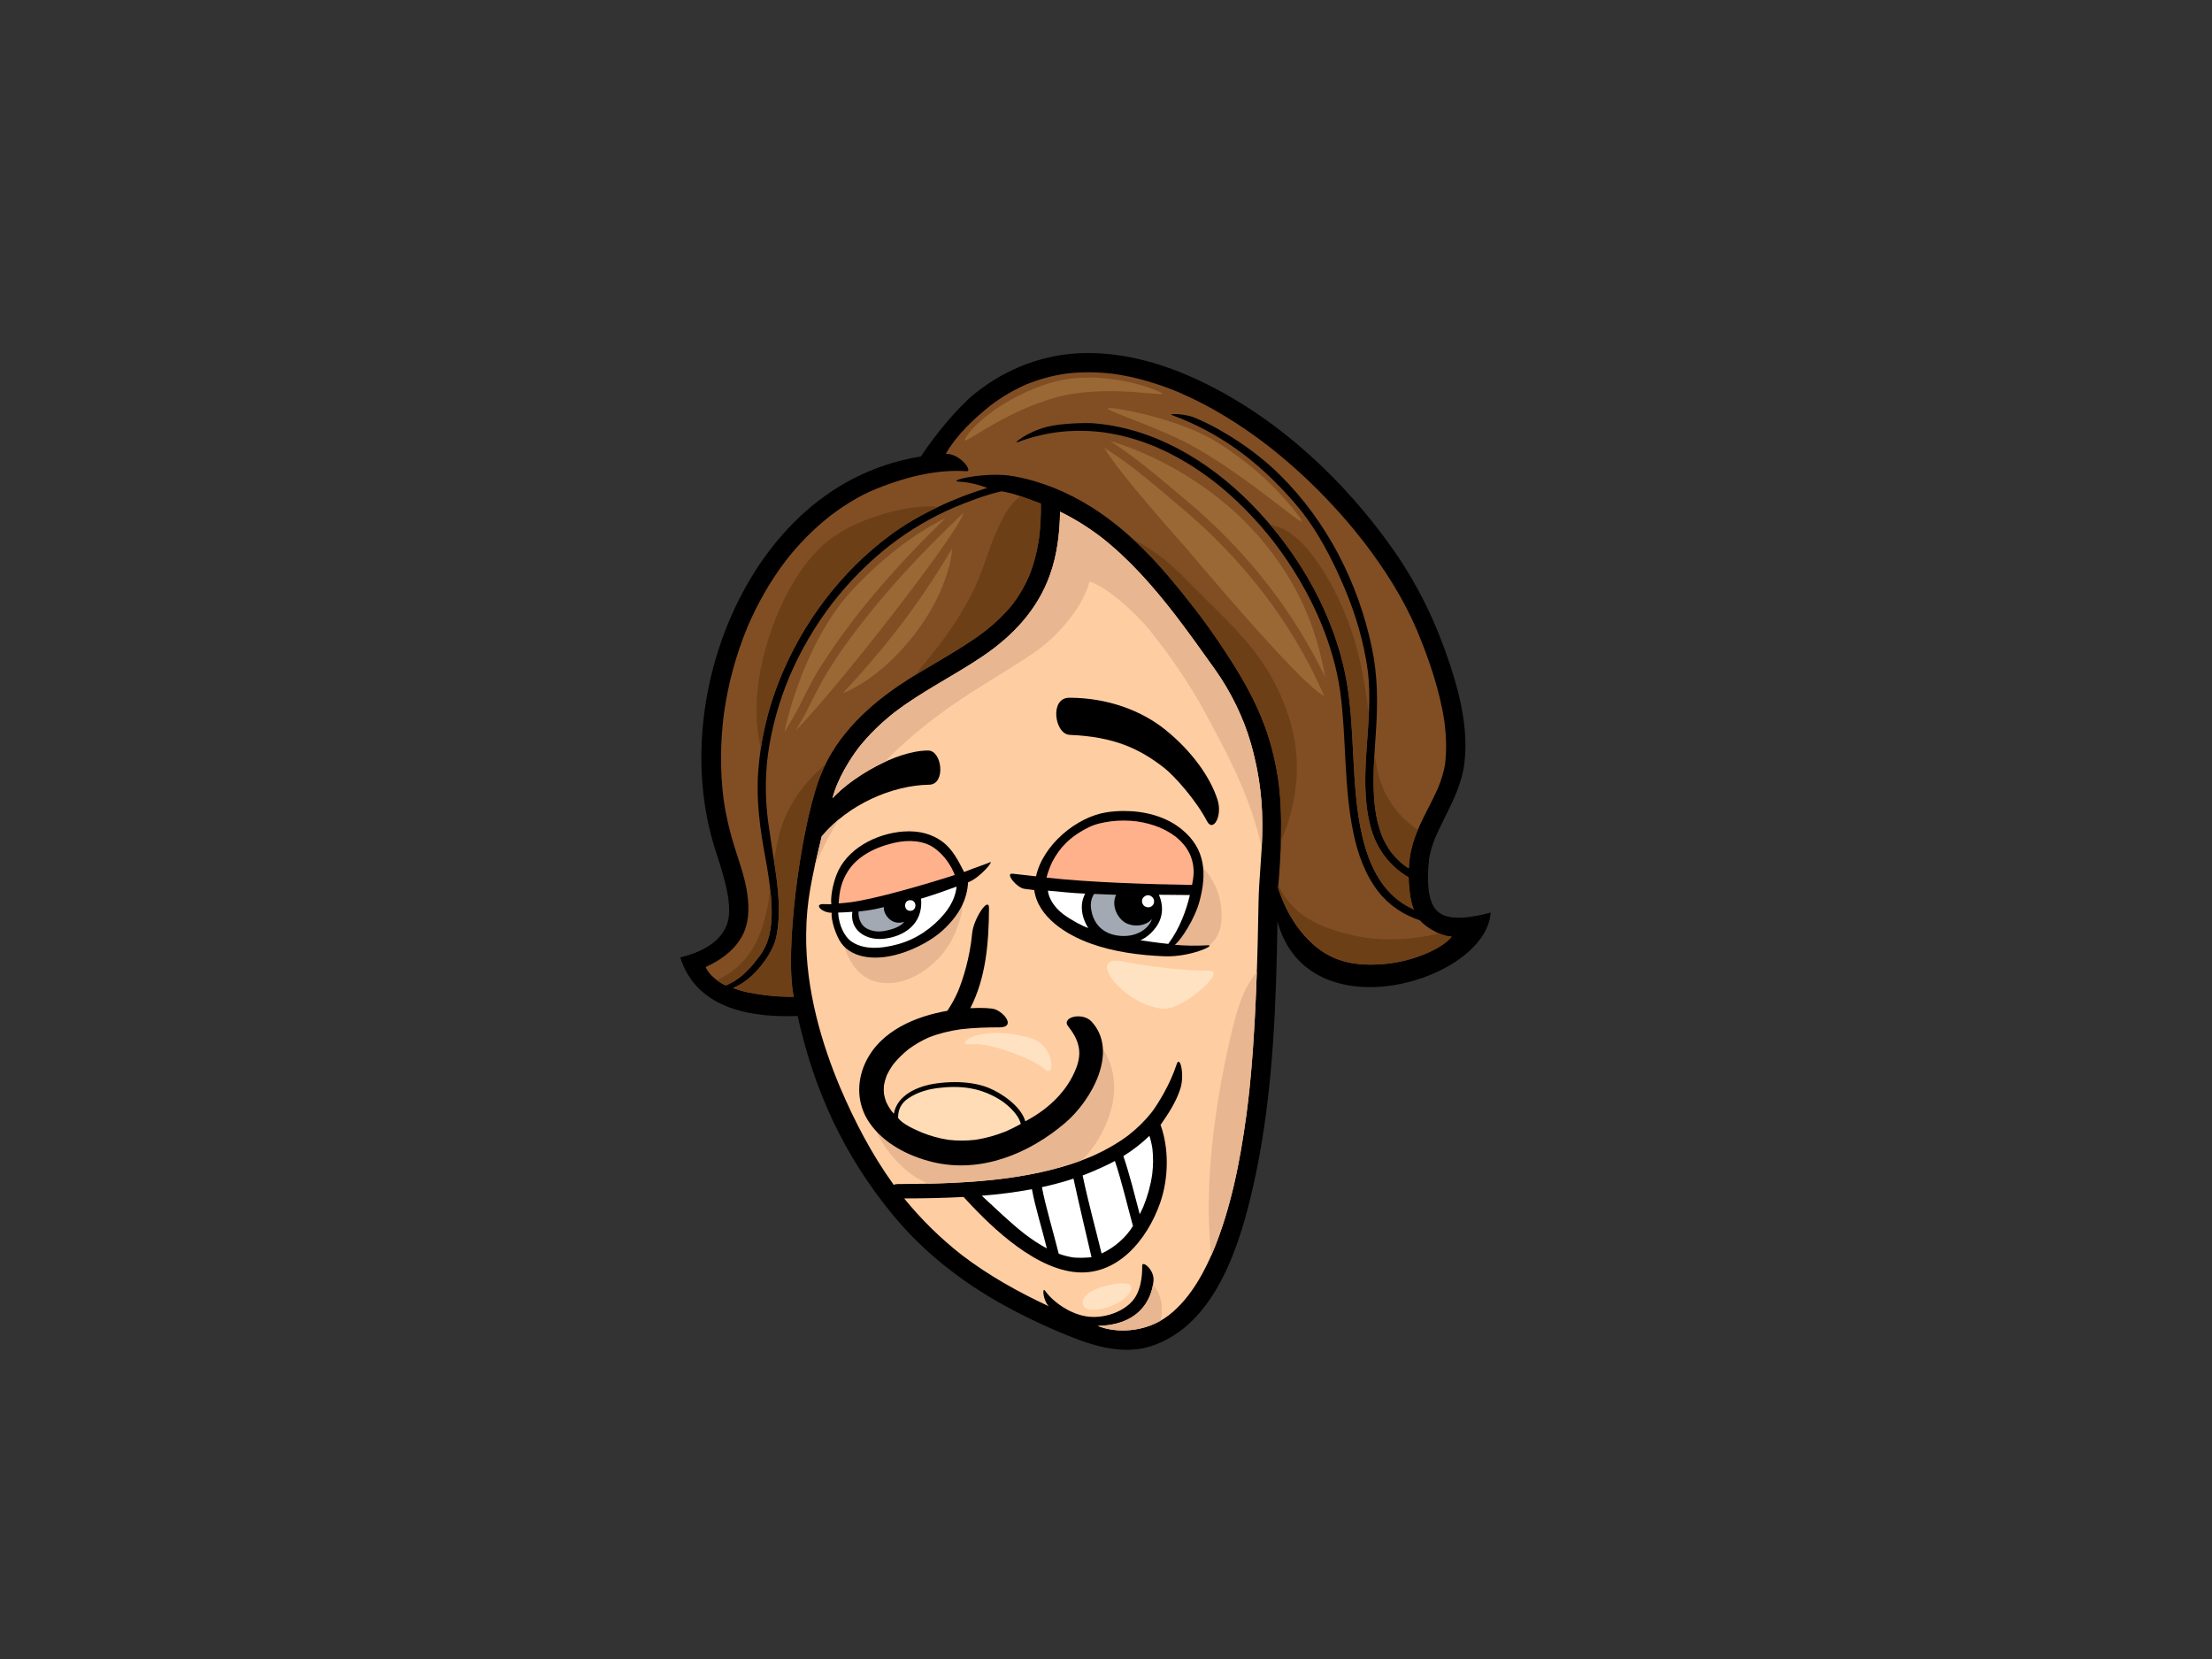 <?xml version="1.0" encoding="utf-8"?>
<!-- Generator: Adobe Illustrator 17.0.0, SVG Export Plug-In . SVG Version: 6.00 Build 0)  -->
<!DOCTYPE svg PUBLIC "-//W3C//DTD SVG 1.1//EN" "http://www.w3.org/Graphics/SVG/1.1/DTD/svg11.dtd">
<svg version="1.1" id="Layer_1" xmlns="http://www.w3.org/2000/svg" xmlns:xlink="http://www.w3.org/1999/xlink" x="0px" y="0px"
	 width="800px" height="600px" viewBox="0 0 800 600" enable-background="new 0 0 800 600" xml:space="preserve">
<rect x="0" y="0" width="800" height="600" fill="#333333" stroke="none"/>
<g>
	<path d="M539.097,330.045c-2.714,0.801-6.45,1.426-7.576,1.593c-2.149,0.254-4.305,0.349-6.462,0.134
		c-1.012-0.17-2.001-0.415-2.965-0.767c-0.621-0.293-1.21-0.631-1.773-1.024c-0.463-0.401-0.891-0.833-1.286-1.298
		c-0.447-0.649-0.831-1.33-1.166-2.043c-0.543-1.436-0.897-2.919-1.13-4.435c-0.443-3.894-0.323-7.913,0.144-11.805
		c0.425-2.572,1.216-5.028,2.196-7.438c3.952-9.104,9.493-17.32,10.599-27.424c1.306-11.933-1.593-24.085-5.312-35.341
		c-4.888-14.792-11.432-28.473-20.371-41.24c-17.666-25.227-41.765-47.716-69.7-61.065c-12.716-6.074-26.609-10.213-40.787-10.213
		c-0.341,0-0.683,0.001-1.026,0.007c-14.553,0.206-28.203,5.377-39.576,14.369c-6.4,5.061-14.549,15.027-19.866,23.034
		c-11.619,1.874-22.745,6.184-32.598,12.825c-12.883,8.681-23.171,20.799-30.719,34.303c-15.178,27.156-20.515,61.663-12.025,91.809
		c1.965,6.973,6.603,18.422,5.95,26.839c-0.653,8.419-8.53,13.265-17.616,15.385c6.058,19.385,27.145,21.787,42.446,21.186
		c5.855,26.486,16.408,50.088,34.481,72.005c11,13.341,24.794,24.141,39.894,32.484c8.462,4.672,17.42,8.86,26.454,12.312
		c8.574,3.281,18.227,5.521,27.204,2.54c23.374-7.767,32.129-37.172,36.905-58.57c6.026-26.981,7.69-54.904,8.365-82.474
		c0.104-4.171,0.17-8.342,0.232-12.514C473.063,374.422,537.735,354.579,539.097,330.045z"/>
	<path fill="#814E23" d="M287.061,360.496c-3.504,0.042-7.011-0.162-10.485-0.599c-4.135-0.601-7.574-1.044-11.46-2.59
		c7.875-3.029,14.425-12.921,15.545-18.023c2.412-10.97,0.014-22.897-1.637-33.808c-0.415-2.738-0.833-5.475-1.206-8.217
		c-1.09-8.211-1.144-16.27-0.068-24.491c1.332-9.629,3.986-19.032,7.732-27.995c4.035-9.497,9.281-18.446,15.561-26.633
		c6.126-7.892,13.195-15.024,21.094-21.142c7.087-5.421,14.798-9.994,23.007-13.498c5.269-2.206,11.489-4.567,17.053-5.819
		c5.124,0.817,9.373,2.708,14.247,4.452c0,0.015,0,0.029,0,0.043c0.05,4.117-0.132,8.226-0.643,12.313
		c-0.693,4.799-1.865,9.505-3.696,14c-1.526,3.485-3.437,6.767-5.719,9.81c-2.941,3.716-6.38,6.975-10.1,9.902
		c-9.87,7.524-21.156,12.907-31.39,19.888c-12.692,8.656-23.8,19.762-28.944,34.467
		C289.198,301.874,283.744,344.585,287.061,360.496z"/>
	<path fill="#FFCDA2" d="M455.17,326.287c-0.28,16.631-0.934,48.025-3.764,71.909c-0.202,1.719-0.423,3.432-0.651,5.146
		c-2.276,16.697-5.541,33.578-12.029,49.199c-2.416,5.639-7.446,16.553-16.012,23.135c-8.564,6.582-19.469,6.43-25.679,3.856
		c14.691-0.305,19.387-9.088,20.144-16.206c0.433-4.071-4.089-7.574-4.089-5.605c0,1.368,0.158,7.694-2.878,11.965
		c-3.035,4.273-9.98,7.143-16.35,6.524c-6.37-0.615-12.881-5.16-15.91-9.401c-1.088-1.524-0.757,3.484,1.364,5.619
		c-11.072-5.152-21.753-11.112-31.476-18.544c-7.702-6.018-14.674-12.871-20.835-20.447c7.061-0.036,14.271-0.144,21.489-0.535
		c7.646,8.311,23.724,25.118,39.772,27.113c15.685,1.949,26.679-11.689,31.326-25.008c3.127-8.964,3.189-19.842,0.138-28.169
		c2.294-3.335,5.443-7.783,7.141-13.027c1.665-5.152-0.152-12.572-1.362-8.786c-2.264,7.075-6.769,14.305-8.936,17.188
		c-2.436,3.085-5.238,5.829-8.325,8.257c-4.259,3.219-8.938,5.805-13.834,7.921c-9.682,4.04-20.006,6.306-30.371,7.732
		c-13.131,1.723-26.38,2.069-39.609,2.115c-0.467,0.002-0.862,0.11-1.202,0.285c-7.917-10.956-14.171-22.987-19.465-35.419
		c-6.358-15.148-12.45-34.886-12.206-55.351c0.142-11.963,1.919-19.802,5.621-35.259c9.641-11.587,25.565-18.498,38.856-18.692
		c6.116-0.088,4.71-12.368-0.343-12.368c-11.663,0-27.867,9.844-34.599,17.268c1.733-7.119,6.687-14.659,9.457-18.299
		c3.826-4.836,8.275-9.099,13.125-12.895c10.004-7.616,21.352-13.121,31.737-20.154c10.897-7.378,19.714-16.715,24.251-29.249
		c2.656-7.331,3.616-15.244,3.724-23.035c5.276,2.584,10.258,5.708,14.936,9.276c10.074,7.905,18.56,17.564,26.386,27.647
		c5.082,6.607,9.914,13.398,14.75,20.188c5.551,7.792,10.266,17.356,12.903,26.601C459.435,293.543,455.449,309.653,455.17,326.287z
		"/>
	<path fill="#E8B690" d="M295.338,311.862c2.29-5.467,5.02-10.651,8.111-15.575c-2.283,1.883-4.393,3.954-6.266,6.204
		c-1.022,4.271-1.899,7.959-2.634,11.314C294.807,313.154,295.068,312.507,295.338,311.862z"/>
	<path fill="#E8B690" d="M319.809,275.654c7.322-7.52,15.509-14.265,24.177-20.324c9.756-6.821,20.154-12.61,29.99-19.289
		c8.794-5.97,17.776-16.805,20.072-25.642c5.329,1.212,16.336,10.778,21.871,17.677c7.56,9.421,14.343,19.345,20.098,29.97
		c6.534,12.057,12.991,24.165,17.202,37.26c1.166,3.628,2.195,7.282,3.105,10.962c0.547-10.683,0.319-22.5-3.958-37.49
		c-2.638-9.245-7.352-18.81-12.903-26.601c-4.836-6.789-9.668-13.58-14.75-20.188c-7.825-10.083-16.312-19.741-26.386-27.647
		c-4.679-3.568-9.66-6.692-14.936-9.276c-0.108,7.791-1.068,15.704-3.724,23.035c-4.537,12.534-13.355,21.871-24.251,29.249
		c-10.385,7.033-21.733,12.538-31.737,20.154c-4.85,3.796-9.299,8.059-13.125,12.895c-2.77,3.64-7.724,11.18-9.457,18.299
		C305.03,284.36,312.201,279.198,319.809,275.654z"/>
	<path fill="#E8B690" d="M343.333,317.139c-6.27-3.223-14.629-1.574-21.028,0.375c-6.404,1.949-14.323,5.02-18.155,10.871
		c-0.249,0.377-0.627,0.489-0.976,0.433c0.302,9.377,2.849,22.662,12.766,25.936c10.745,3.548,22.879-5.06,27.883-14.099
		C347.265,334.438,351.873,321.53,343.333,317.139z"/>
	<path fill="#E8B690" d="M438.738,318.855c-7.121-12.803-24.325-18.149-38.045-14.341c-6.568,1.821-12.556,5.879-15.352,12.284
		c-1.581,3.622-2.111,7.64-1.839,11.569c0.158,2.312,0.669,4.385,1.57,6.18c0.102,0.024,0.206,0.058,0.311,0.122
		c1.494,0.897,2.993,1.777,4.523,2.606c6.597,2.125,13.027,4.936,19.926,5.939c7.168,1.042,14.918,3.127,22.127,1.29
		c5.675-1.444,9.235-5.31,9.756-11.25C442.142,328.353,441.14,323.17,438.738,318.855z"/>
	<path fill="#E8B690" d="M444.715,376.442c-2.878,12.48-5.05,25.223-6.368,37.963c-1.362,13.177-1.693,26.565-0.306,39.708
		c0.248-0.559,0.477-1.086,0.685-1.573c6.488-15.621,9.753-32.502,12.029-49.199c0.228-1.713,0.449-3.427,0.651-5.146
		c1.709-14.427,2.624-31.59,3.143-46.587C448.806,358.305,446.641,368.086,444.715,376.442z"/>
	<path fill="#E8B690" d="M416.989,464.679c-1.194,6.831-6.184,14.567-19.954,14.852c5.505,2.282,14.698,2.656,22.682-1.873
		C420.869,473.131,420.026,467.94,416.989,464.679z"/>
	<path fill="#E8B690" d="M393.624,374.12c1.234,4.545-1.717,14.419-3.78,18.199c-4.575,8.389-10.591,12.47-17.917,16.012
		c-8.604,4.161-20.891,8.003-30.499,7.244c-14.487-1.144-21.731-7.244-26.765-14.535c0.621,6.218,3.942,12.212,7.895,16.915
		c3.596,4.277,8.063,8.283,13.411,10.136c9.385-0.22,18.76-0.749,28.075-1.971c9.169-1.262,18.307-3.183,26.997-6.406
		c1.178-1.018,2.242-2.183,3.179-3.365c3.383-4.269,5.959-9.341,7.51-14.561C404.672,391.882,402.38,379.987,393.624,374.12z"/>
	<path fill="#FFFFFF" d="M409.75,443.401c-2.416,4.02-6.657,7.807-11.352,9.928c-1.971-8.179-4.848-18.628-6.847-28.211
		c3.686-1.352,8.968-3.746,11.675-5.233C405.785,427.61,407.598,435.552,409.75,443.401z"/>
	<path fill="#FFFFFF" d="M406.284,418.114c3.413-2.123,6.572-4.569,9.413-7.322c0.497,1.52,0.853,3.077,1.09,4.666
		c0.361,3.095,0.296,6.202-0.078,9.295c-0.585,4.028-1.679,7.949-3.225,11.713c-0.399,0.912-0.825,1.809-1.278,2.694
		C410.346,432.109,408.624,425.023,406.284,418.114z"/>
	<path fill="#FFFFFF" d="M394.763,454.691c-1.775,0.19-4.82,0.292-6.592,0.094c-1.805-0.282-3.554-0.747-5.267-1.35
		c-1.575-6.464-4.962-17.854-6.072-24.082c3.862-0.841,7.674-1.859,11.412-3.085C390.22,435.456,393.399,448.784,394.763,454.691z"
		/>
	<path fill="#FFFFFF" d="M378.598,451.5c-2.832-1.508-5.497-3.313-8.059-5.258c-5.451-4.259-10.361-9.129-15.467-13.784
		c6.094-0.495,12.167-1.244,18.137-2.374C374.413,436.726,376.943,444.575,378.598,451.5z"/>
	<path fill="#814E23" d="M499.289,348.757c-11.08,0.673-19.772-1.524-27.636-10.511c-5.673-6.482-8.203-13.383-9.403-17.128
		c0.879-10.435,1.999-27.075-0.146-40.353c-2.929-18.117-9.363-31.084-21.879-49.427c-5.236-7.674-10.96-15.016-16.941-22.129
		c-8.289-9.86-17.64-18.924-28.57-25.825c-8.656-5.463-18.147-9.343-28.123-11.157c-9.998-1.816-24.726,1.731-19.69,1.971
		c3.181,0.152,7.171,1.078,10.148,2.271c-11.456,3.403-24.938,9.596-34.668,16.744c-18.209,13.381-32.292,32.092-40.617,53.06
		c-4.089,10.295-6.657,21.192-7.51,32.238c-0.843,10.946,0.561,20.952,2.666,32.356c3.342,18.117,2.963,27.845-2.073,34.718
		c-5.036,6.873-8.518,9.145-12.304,10.813c-2.424-0.909-6.364-3.94-7.314-6.663c5.042-2.322,9.678-5.471,12.66-10.306
		c3.039-4.924,3.165-10.763,2.364-16.312c-0.815-5.647-2.809-11.09-4.515-16.509c-1.805-5.725-3.185-11.5-4.025-17.44
		c-1.326-10.312-1.224-20.759,0.106-31.068c1.513-10.789,4.367-21.362,8.55-31.422c3.664-8.538,8.277-16.639,13.912-24.032
		c4.644-5.933,9.932-11.332,15.863-15.985c5.22-3.968,10.795-7.488,16.887-9.918c12.454-4.969,22.753-6.937,32.598-6.332
		c2.272,0.141-2.272-6.36-7.552-6.28c3.918-7.049,11.212-13.586,16.168-17.492c4.018-3.04,8.345-5.613,12.965-7.624
		c4.579-1.87,9.351-3.159,14.243-3.874c5.807-0.725,11.661-0.639,17.464,0.094c8.057,1.159,15.873,3.509,23.379,6.63
		c11.438,4.908,22.073,11.517,31.939,19.075c13.097,10.185,24.894,22.055,35.076,35.151c7.502,9.783,14.205,20.306,19.067,31.66
		c4.471,10.723,8.367,22.001,10.054,33.522c0.627,4.964,0.793,9.974,0.22,14.95c-0.481,3.027-1.404,5.918-2.564,8.748
		c-3.091,7.057-7.426,13.642-9.407,21.146c-0.663,2.51-1.042,5.202-1.18,7.927c-0.643-0.409-1.274-0.835-1.885-1.298
		c-1.601-1.272-3.039-2.71-4.305-4.309c-1.376-1.827-2.498-3.81-3.401-5.909c-1.322-3.245-2.107-6.663-2.578-10.13
		c-1.19-9.503-0.256-19.139,0.347-28.65c0.633-9.946,0.555-19.521-1.484-29.321c-4.93-23.675-16.274-45.85-33.43-62.804
		c-12.873-12.724-28.692-20.071-32.108-21.053c-3.414-0.981-8.343-1.021-6.815-0.454c16.358,6.059,30.745,15.902,44.614,32.055
		c7.793,9.074,13.335,19.903,17.991,30.919c3.9,9.365,6.797,19.171,8.191,29.231c2.448,18.734-3.798,37.997,0.996,56.518
		c2.099,8.101,6.929,14.437,13.814,18.48c0.048,2.614,0.303,5.204,0.739,7.644c0.241,1.36,0.625,2.692,1.142,3.964
		c-1.991-0.916-3.884-2.019-5.637-3.341c-1.923-1.51-3.638-3.247-5.152-5.164c-1.975-2.6-3.552-5.463-4.832-8.46
		c-2.5-6.062-3.834-12.534-4.718-19.009c-2.316-17.454-1.052-35.407-5.222-52.602c-5.279-21.777-17.5-42.058-33.131-57.977
		c-15.397-15.683-35.611-27.849-57.933-29.337c-1.396-0.093-10.401-0.079-15.996,1.32c-7.268,1.819-12.51,6.232-10.753,5.58
		c4.581-1.702,9.323-2.916,14.167-3.595c0.004,0,0.008,0,0.012,0h-0.002c0,0,0.004,0,0.006,0c-0.002,0-0.002,0-0.002,0s0,0,0.002,0
		c5.685-0.73,11.428-0.702,17.108,0.04c6.376,0.898,12.586,2.674,18.53,5.139c7.598,3.226,14.683,7.53,21.218,12.56
		c8.157,6.363,15.415,13.815,21.751,21.989c6.721,8.766,12.382,18.332,16.713,28.493c3.465,8.267,6.05,16.915,7.286,25.805
		c2.222,16.853,1.248,34.019,4.7,50.733c1.577,7.634,4.221,15.17,9.05,21.378c3.878,4.982,9.183,8.421,15.07,10.387
		c1.172,1.529,6.298,5.511,11.446,5.902C521.529,343.222,510.369,348.082,499.289,348.757z"/>
	<path fill="#6D3F17" d="M298.583,276.331c-2.766,2.402-5.391,4.958-7.714,7.854c-3.976,4.96-7.163,10.685-8.854,16.833
		c-0.94,3.417-1.563,6.887-2.069,10.377c1.43,9.211,2.696,18.874,0.715,27.889c-1.12,5.102-7.67,14.994-15.545,18.023
		c3.886,1.545,7.324,1.989,11.46,2.59c3.474,0.437,6.981,0.641,10.485,0.599c-3.317-15.911,2.137-58.622,8.892-77.939
		C296.706,280.404,297.59,278.332,298.583,276.331z"/>
	<path fill="#6D3F17" d="M376.444,182.176c0-0.014,0-0.028,0-0.043c-2.504-0.897-4.844-1.829-7.222-2.637
		c-1.735,0.959-3.155,2.629-4.243,4.194c-2.089,3.005-3.72,6.322-5.104,9.702c-2.674,6.525-4.533,13.291-7.612,19.659
		c-4.263,8.819-9.76,16.924-15.974,24.48c-1.785,2.17-3.528,4.387-5.272,6.611c8.484-5.224,17.334-9.89,25.27-15.94
		c3.72-2.927,7.159-6.186,10.1-9.902c2.282-3.043,4.193-6.325,5.719-9.81c1.831-4.496,3.003-9.201,3.696-14
		C376.312,190.401,376.494,186.293,376.444,182.176z"/>
	<path fill="#6D3F17" d="M264.401,351.516c-1.633,1.166-3.351,2.156-5.126,2.987c1.14,0.859,2.318,1.539,3.267,1.895
		c3.786-1.667,7.268-3.94,12.304-10.813c3.914-5.341,5.014-12.41,3.742-23.796C277.055,333.11,274.202,344.533,264.401,351.516z"/>
	<path fill="#6D3F17" d="M511.517,299.228c-4.177-2.993-7.564-6.941-10.02-11.454c-2.522-4.637-3.606-9.8-4.413-14.978
		c-0.387,6.54-0.567,13.103,0.246,19.603c0.471,3.467,1.256,6.885,2.578,10.13c0.903,2.099,2.025,4.081,3.401,5.909
		c1.266,1.599,2.704,3.037,4.305,4.309c0.611,0.463,1.242,0.889,1.885,1.298c0.138-2.726,0.517-5.417,1.18-7.927
		c0.547-2.073,1.278-4.075,2.108-6.038C512.36,299.809,511.937,299.528,511.517,299.228z"/>
	<path fill="#6D3F17" d="M488.908,228.469c-2.913-8.47-6.751-16.822-11.793-24.247c-4.123-6.072-10.004-13.235-17.684-14.393
		c12.346,14.587,21.849,32.013,26.336,50.521c4.169,17.194,2.905,35.148,5.222,52.602c0.885,6.475,2.219,12.947,4.718,19.009
		c1.28,2.997,2.857,5.861,4.832,8.46c1.513,1.917,3.229,3.654,5.152,5.164c1.753,1.322,3.646,2.424,5.637,3.341
		c-0.517-1.272-0.901-2.604-1.142-3.964c-0.435-2.44-0.691-5.03-0.739-7.644c-6.885-4.043-11.715-10.379-13.814-18.48
		c-3.435-13.271-1.202-26.923-0.561-40.489C493.722,248.246,492.25,238.186,488.908,228.469z"/>
	<path fill="#6D3F17" d="M321.919,185.222c-9.345,2.481-19.133,6.532-25.99,13.57c-6.833,7.016-11.827,15.854-15.417,24.915
		c-3.854,9.728-6.472,20.146-6.843,30.639c-0.192,5.415,0.164,10.958,1.5,16.22c1.266-8.313,3.492-16.476,6.595-24.293
		c8.325-20.968,22.408-39.679,40.617-53.06c4.958-3.641,10.891-7.034,17.031-9.937C333.525,182.764,327.34,183.783,321.919,185.222z
		"/>
	<path fill="#6D3F17" d="M463.255,304.412c0.194-0.481,0.391-0.964,0.585-1.448c5.19-12.871,6.809-26.27,3.375-39.81
		c-3.229-12.728-9.493-23.458-18.219-33.207c-4.072-4.549-8.405-8.85-12.777-13.105c-4.379-4.262-8.556-8.873-13.157-12.889
		c-4.215-3.679-8.894-6.648-13.736-9.365c4.994,4.527,9.625,9.462,13.96,14.621c5.98,7.113,11.705,14.455,16.941,22.129
		c12.516,18.343,18.95,31.31,21.879,49.427C463.299,288.156,463.48,296.588,463.255,304.412z"/>
	<path fill="#6D3F17" d="M516.07,338.499c-9.307,1.717-18.804,1.745-28.025-0.543c-8.331-2.065-16.685-5.068-22.16-12.083
		c-1.36-1.741-2.632-3.662-3.554-5.719c-0.026,0.325-0.052,0.649-0.08,0.962c1.2,3.746,3.73,10.647,9.403,17.128
		c7.863,8.988,16.555,11.184,27.636,10.511c11.08-0.675,22.24-5.535,25.721-9.99c-1.57-0.12-3.137-0.575-4.593-1.192
		C518.975,337.916,517.528,338.23,516.07,338.499z"/>
	<path d="M277.393,314.232c-0.004-0.036-0.008-0.072-0.014-0.106c0.01,0.076,0.02,0.154,0.032,0.228
		C277.405,314.314,277.398,314.274,277.393,314.232z"/>
	<path d="M436.799,341.876c-4.055,0.232-7.951,0.178-11.897-0.17c2.272-1.817,7.27-9.389,9.001-16.048
		c2.444-9.409,2.317-18.534-6.526-25.729c-5.793-4.712-13.43-6.627-20.876-6.627c-2.083,0-4.157,0.158-6.186,0.463
		c-11.056,1.663-23.157,11.905-25.623,23.167c-2.424-0.28-6.793-0.727-8.458-0.944c-2.905-0.381,1.38,5.042,4.245,5.463
		c1.152,0.17,2.346,0.325,3.572,0.469c1.358,9.822,11.655,16.154,20.252,19.271c8.5,3.081,17.883,4.309,26.913,4.664
		C430.427,346.219,440.154,341.682,436.799,341.876z"/>
	<path fill="#FFFFFF" d="M384.641,330.7c-3.177-2.33-5.359-5.707-5.657-8.584c4.187,0.352,8.906,0.913,13.48,1.078
		c-1.15,2.244-1.545,4.597-0.924,7.568c0.329,1.589,1.128,3.46,2.035,4.852C391.59,334.967,387.816,333.032,384.641,330.7z"/>
	<path fill="#FFB18B" d="M378.469,317.393c0.649-2.458,1.689-4.97,2.306-6.088c2.448-4.451,5.777-8.558,13.089-12.158
		c2.44-1.2,5.152-1.707,7.843-2.097c3.155-0.393,6.336-0.379,9.489,0.018c2.837,0.413,5.613,1.136,8.267,2.219
		c1.997,0.867,3.89,1.931,5.631,3.237c1.25,0.998,2.392,2.111,3.393,3.363c0.801,1.074,1.48,2.223,2.029,3.447
		c0.489,1.222,0.831,2.48,1.032,3.78c0.178,1.526,0.206,3.057-0.028,4.575c-0.108,0.705-0.238,1.496-0.395,2.354
		C416.242,319.831,393.632,319.146,378.469,317.393z"/>
	<path fill="#FFFFFF" d="M417.113,327.097c-0.611,1.042-1.895,1.308-2.931,0.769c-0.2-0.104-0.405-0.241-0.543-0.411
		c-0.266-0.27-0.449-0.583-0.551-0.947c-0.102-0.379-0.102-0.759,0-1.14c0.212-0.769,0.777-1.228,1.496-1.496
		c0.008-0.004,0.016-0.006,0.024-0.01c0.689-0.257,1.438-0.014,1.973,0.463C417.416,324.945,417.634,326.207,417.113,327.097z"/>
	<path fill="#A2A9B3" d="M403.836,338.302c-6.22-1.05-8.632-5.493-9.215-9.473c-0.357-2.426,0.202-4.229,1.088-5.531
		c2.332,0.066,5.611,0.275,7.955,0.313c-1.977,3.952,0.655,9.215,4.297,10.567c3.005,1.116,6.653,0.529,8.676-1.805
		C415.178,336.582,409.936,339.332,403.836,338.302z"/>
	<path fill="#FFFFFF" d="M412.456,340.059c2.013-0.918,3.926-2.418,5.629-4.736c2.808-3.816,2.596-8.347,1.04-11.721
		c3.952,0.024,7.728,0.05,11.218,0.104c-1.278,5.321-3.57,11.965-7.827,17.67C418.171,340.931,414.489,340.35,412.456,340.059z"/>
	<path d="M421.569,264.011c-8.784-7.119-21.2-11.663-34.834-11.663c-7.268,0-5.31,13.199,0.126,13.424
		c15.928,0.663,25.168,4.902,34.143,11.915c3.852,3.009,11.612,11.771,15.545,19.329c2.135,4.101,5.657-1.817,3.802-7.712
		C437.776,281.125,431.084,271.72,421.569,264.011z"/>
	<path d="M386.336,371.217c5.347,6.631,4.527,11.584,2.216,16.683c-3.634,8.027-10.601,13.934-17.746,17.628
		c-1.508-5.497-8.786-10.302-13.261-12.095c-3.724-1.494-7.979-2.069-12.159-2.069c-2.258,0-4.493,0.168-6.613,0.449
		c-7.105,0.944-14.369,4.379-15.487,10.988c-0.305-0.329-0.601-0.665-0.887-1.014c-0.723-1.008-1.35-2.067-1.879-3.187
		c-0.365-0.982-0.641-1.979-0.827-3.009c-0.092-1.018-0.09-2.033,0-3.051c0.215-1.23,0.551-2.42,0.998-3.582
		c0.691-1.476,1.527-2.858,2.486-4.175c1.595-1.959,3.41-3.704,5.373-5.297c2.276-1.685,4.707-3.095,7.292-4.251
		c3.674-1.46,7.5-2.382,11.412-2.957c4.734-0.579,9.499-0.707,14.265-0.721c5.783-0.02,1.919-5.261-1.719-6.545
		c-1.014-0.357-4.365-0.633-8.876-0.39c5.689-11,6.691-23.804,6.763-36.094c0.026-4.692-5.605,3.74-6.092,9
		c-0.831,8.922-3.257,16.448-5.112,21.016c-1.082,2.458-2.362,4.798-3.856,7.029c-11.046,1.929-24.227,6.995-29.7,18.872
		c-3.257,7.069-2.945,15.066,1.486,21.555c5.184,7.598,14.177,12.16,22.923,14.273c17.366,4.191,34.76-2.969,47.903-14.169
		c9.607-8.185,19.437-25.883,9.557-36.619C391.47,365.867,383.67,367.91,386.336,371.217z"/>
	<path fill="#FFDCB5" d="M363.836,409.158c-3.564,1.434-7.244,2.482-11.04,3.065c-3.269,0.375-6.541,0.383-9.812,0.012
		c-3.279-0.509-6.454-1.396-9.539-2.622c-2.572-1.138-7.087-3.027-8.63-5.299c-0.088-3.067,1.26-5.409,3.488-6.955
		c3.914-2.714,8.113-3.471,10.551-3.818c3.946-0.517,7.981-0.623,11.903,0.024c6.084,1.006,10.695,3.906,12.536,5.318
		c1.48,1.172,5.044,4.143,5.897,7.59C367.452,407.453,365.671,408.353,363.836,409.158z"/>
	<path d="M357.844,311.928c-0.645,0.352-4.297,1.528-9.169,3.449c-2.057-4.044-4.169-8.239-7.823-10.958
		c-3.535-2.632-8.237-4.127-14.137-3.69c-9.882,0.733-20.541,6.256-24.177,15.641c-1.42,3.662-2.206,8.277-1.875,10.643
		c-1.11,0.052-1.907-0.048-3.019-0.038c-3.36,0.03-0.319,3.153,3.045,3.125c0.03,0,0.054-0.002,0.084-0.002
		c-0.266,2.666,1.568,8.396,3.516,11.042c4.01,5.441,12.77,6.761,22.839,3.229c4.649-1.632,10.032-4.447,13.682-7.774
		c6.338-5.773,8.978-11.51,9.309-17.498C354.407,317.561,359.966,310.77,357.844,311.928z"/>
	<path fill="#FFB18B" d="M306.692,315.037c3.325-5.207,9.361-8.48,16.498-10.174c5.633-1.336,11.074-0.763,14.7,1.815
		c3.63,2.578,6.206,6.492,7.418,9.782c-11.593,3.684-28.315,8.534-37.522,9.832c-1.486,0.186-2.973,0.328-4.463,0.439
		C303.585,322.427,304.176,318.976,306.692,315.037z"/>
	<path fill="#FFFFFF" d="M329.204,329.418c-2.486,0-2.486-3.858,0-3.858C331.692,325.56,331.692,329.418,329.204,329.418z"/>
	<path fill="#A2A9B3" d="M327.021,333.379c-0.04,0.034-1.042,1.687-4.665,2.732c-2.406,0.689-5.495,1.422-8.686-0.2
		c-3.191-1.619-3.321-5.569-3.125-6.254c3.205-0.329,5.773-0.737,9.113-1.595C319.403,330.618,322.454,334.967,327.021,333.379z"/>
	<path fill="#FFFFFF" d="M341.536,330.474c-4.125,4.982-9.958,9.127-16.699,10.994c-6.743,1.869-12.823,1.951-17.011-1.036
		c-2.488-1.775-4.461-5.901-4.695-10.387c1.871-0.05,3.333-0.134,5.128-0.268c-0.929,6.683,4.874,10.34,11.166,9.753
		c7.141-0.667,14.553-5.072,13.698-14.519c4.207-1.262,8.44-2.726,12.819-4.347C345.751,322.882,344.85,326.47,341.536,330.474z"/>
	<path fill="#FFE2C2" d="M397.875,465.625c5.623-1.729,13.097-2.734,10.935,1.368c-2.165,4.099-9.225,6.949-14.123,6.719
		C389.788,473.485,390.471,467.904,397.875,465.625z"/>
	<path fill="#FFE2C2" d="M406.873,347.852c7.45,1.621,23.123,3.417,30.297,3.191c7.177-0.228-9.379,14.016-16.06,13.782
		C407.041,364.33,391.154,344.436,406.873,347.852z"/>
	<path fill="#FFE2C2" d="M351.811,377.67c5.857-0.675,22.029,5.275,26.064,8.999c4.033,3.724,3.412-8.688-4.966-11.17
		C353.83,369.847,343.744,378.603,351.811,377.67z"/>
	<path fill="#9A6835" d="M288.802,255.963c2.506-4.948,4.888-9.996,7.867-14.684c5.679-8.938,11.985-17.47,18.774-25.595
		c8.305-9.936,17.246-19.285,26.511-28.313c-8.616,4.257-20.208,11.773-33.211,25.479c-15.212,16.034-22.726,40.92-25.066,51.961
		C285.422,261.886,287.261,259.01,288.802,255.963z"/>
	<path fill="#9A6835" d="M318.203,217.285c-6.939,8.303-13.666,17.001-19.251,26.288c-2.873,4.779-5.273,9.8-7.817,14.755
		c-1.03,2.007-2.198,3.938-3.371,5.862c14.479-14.521,58.87-71.386,60.723-78.754C337.874,195.55,327.606,206.032,318.203,217.285z"
		/>
	<path fill="#9A6835" d="M304.805,250.69c0,0,10.703-11.17,21.176-24.9c10.471-13.73,18.382-27.46,18.382-27.46
		s-0.463,13.963-13.496,30.95C317.836,246.269,304.805,250.69,304.805,250.69z"/>
	<path fill="#9A6835" d="M405.939,162.479c5.573,3.911,10.861,8.202,16.064,12.585c5.05,4.252,10.174,8.439,15.01,12.937
		c9.052,8.423,17.358,17.651,24.671,27.627c6.775,9.243,12.714,19.098,17.626,29.429c-2.322-12.616-7.185-32.786-26.268-53.475
		c-19.243-20.861-43.572-29.902-51.569-32.058C402.983,160.472,404.477,161.453,405.939,162.479z"/>
	<path fill="#9A6835" d="M453.702,210.422c-7.913-9.71-16.723-18.638-26.314-26.695c-9.053-7.606-17.969-15.514-28.015-21.775
		c5.212,9.18,29.93,36.61,29.93,36.61s41.214,49.346,49.559,53.092C472.45,236.838,463.9,222.936,453.702,210.422z"/>
	<path fill="#9A6835" d="M401.843,147.599c4.882,0.338,26.064,4.422,39.095,12.8c13.031,8.378,22.34,17.686,28.624,26.063
		c6.282,8.378-13.73-10.937-36.536-24.202C419.343,154.3,395.096,147.134,401.843,147.599z"/>
	<path fill="#9A6835" d="M349.018,158.769c2.572-5.141,14.663-15.358,30.719-20.245c16.056-4.887,33.742,0.465,39.792,3.258
		c6.052,2.792-18.616-3.49-38.163,2.095C361.817,149.461,347.39,162.027,349.018,158.769z"/>
</g>
</svg>
